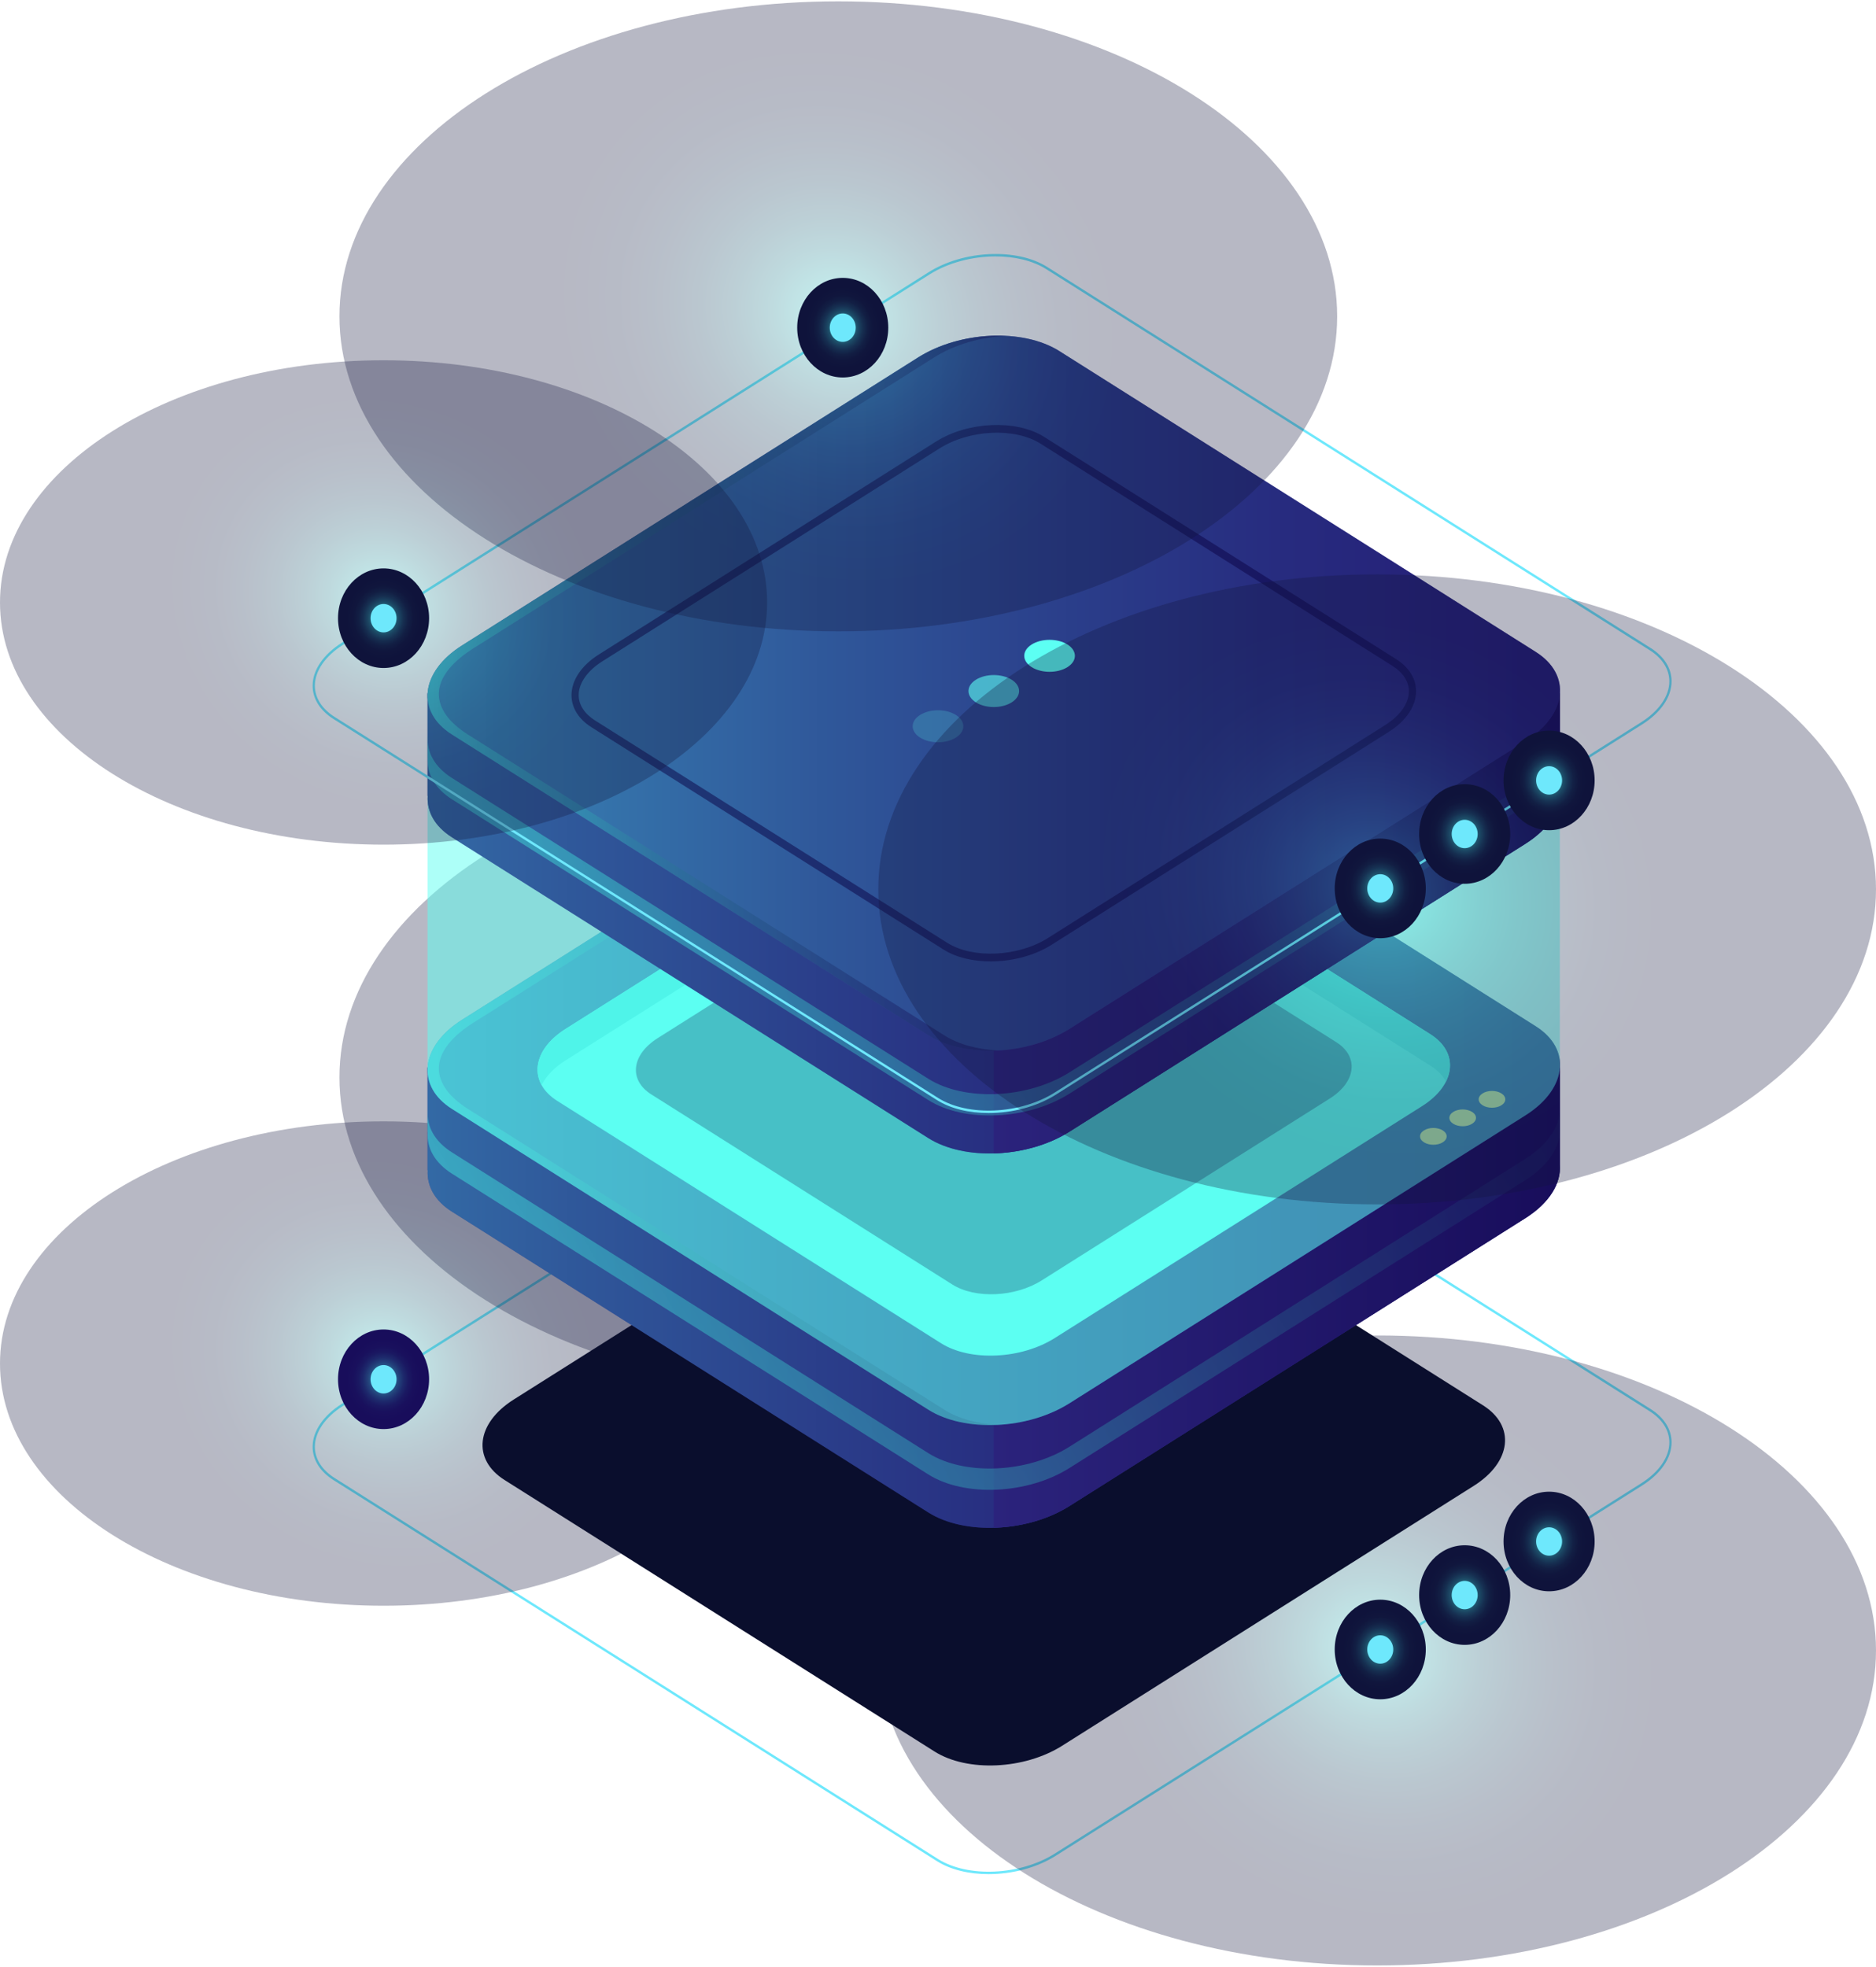 <svg width="535" height="561" viewBox="0 0 535 561" fill="none" xmlns="http://www.w3.org/2000/svg">
<path d="M281.927 534.411C276.404 534.411 271.13 533.194 267.196 530.709L95.122 422.066C91.272 419.636 89.151 416.258 89.151 412.558C89.151 408.108 92.204 403.629 97.531 400.266L264.78 294.67C274.786 288.352 289.987 287.669 298.662 293.149L470.736 401.79C474.586 404.22 476.705 407.597 476.707 411.297C476.707 415.746 473.654 420.227 468.327 423.59L301.078 529.185C295.609 532.642 288.587 534.411 281.927 534.411ZM283.93 290.143C277.388 290.143 270.484 291.885 265.102 295.282L97.853 400.878C92.734 404.111 89.798 408.368 89.798 412.559C89.798 415.999 91.803 419.159 95.444 421.458L267.517 530.1C276.02 535.468 290.927 534.784 300.757 528.577L468.006 422.982C473.126 419.749 476.062 415.491 476.062 411.3C476.062 407.86 474.056 404.702 470.416 402.403L298.342 293.761C294.495 291.333 289.336 290.143 283.93 290.143Z" fill="#6EE8FC"/>
<path opacity="0.3" d="M239.07 397.052C317.641 397.052 381.335 356.838 381.335 307.231C381.335 257.624 317.641 217.41 239.07 217.41C160.5 217.41 96.805 257.624 96.805 307.231C96.805 356.838 160.5 397.052 239.07 397.052Z" fill="url(#paint0_radial_1307_1211)"/>
<path opacity="0.3" d="M392.735 560.454C471.306 560.454 535 520.239 535 470.631C535 421.024 471.306 380.809 392.735 380.809C314.164 380.809 250.47 421.024 250.47 470.631C250.47 520.239 314.164 560.454 392.735 560.454Z" fill="url(#paint1_radial_1307_1211)"/>
<path opacity="0.3" d="M109.384 457.881C169.795 457.881 218.768 426.961 218.768 388.819C218.768 350.677 169.795 319.757 109.384 319.757C48.973 319.757 0 350.677 0 388.819C0 426.961 48.973 457.881 109.384 457.881Z" fill="url(#paint2_radial_1307_1211)"/>
<path d="M240.334 324.661C247.507 324.661 253.321 318.303 253.321 310.459C253.321 302.616 247.507 296.257 240.334 296.257C233.162 296.257 227.347 302.616 227.347 310.459C227.347 318.303 233.162 324.661 240.334 324.661Z" fill="url(#paint3_radial_1307_1211)"/>
<path d="M244.037 310.459C244.037 312.695 242.379 314.508 240.334 314.508C238.29 314.508 236.632 312.695 236.632 310.459C236.632 308.224 238.29 306.411 240.334 306.411C242.379 306.411 244.037 308.224 244.037 310.459Z" fill="#6EE8FC"/>
<path d="M109.384 407.504C116.557 407.504 122.371 401.145 122.371 393.302C122.371 385.458 116.557 379.1 109.384 379.1C102.212 379.1 96.397 385.458 96.397 393.302C96.397 401.145 102.212 407.504 109.384 407.504Z" fill="url(#paint4_radial_1307_1211)"/>
<path d="M113.086 393.302C113.086 395.538 111.429 397.351 109.384 397.351C107.34 397.351 105.682 395.538 105.682 393.302C105.682 391.066 107.34 389.253 109.384 389.253C111.429 389.253 113.086 391.066 113.086 393.302Z" fill="#6EE8FC"/>
<path d="M393.622 484.554C400.795 484.554 406.609 478.196 406.609 470.352C406.609 462.509 400.795 456.15 393.622 456.15C386.45 456.15 380.635 462.509 380.635 470.352C380.635 478.196 386.45 484.554 393.622 484.554Z" fill="url(#paint5_radial_1307_1211)"/>
<path d="M393.622 474.401C395.667 474.401 397.325 472.588 397.325 470.352C397.325 468.116 395.667 466.304 393.622 466.304C391.578 466.304 389.92 468.116 389.92 470.352C389.92 472.588 391.578 474.401 393.622 474.401Z" fill="#6EE8FC"/>
<path d="M417.698 469.039C424.87 469.039 430.685 462.681 430.685 454.837C430.685 446.994 424.87 440.635 417.698 440.635C410.525 440.635 404.711 446.994 404.711 454.837C404.711 462.681 410.525 469.039 417.698 469.039Z" fill="url(#paint6_radial_1307_1211)"/>
<path d="M421.4 454.837C421.4 457.073 419.742 458.886 417.698 458.886C415.653 458.886 413.995 457.073 413.995 454.837C413.995 452.602 415.653 450.789 417.698 450.789C419.742 450.789 421.4 452.602 421.4 454.837Z" fill="#6EE8FC"/>
<path d="M441.773 453.76C448.945 453.76 454.76 447.401 454.76 439.558C454.76 431.714 448.945 425.356 441.773 425.356C434.6 425.356 428.786 431.714 428.786 439.558C428.786 447.401 434.6 453.76 441.773 453.76Z" fill="url(#paint7_radial_1307_1211)"/>
<path d="M445.475 439.558C445.475 441.793 443.817 443.606 441.773 443.606C439.728 443.606 438.07 441.793 438.07 439.558C438.07 437.322 439.728 435.509 441.773 435.509C443.819 435.509 445.475 437.322 445.475 439.558Z" fill="#6EE8FC"/>
<path d="M266.538 499.46L143.898 422.029C134.579 416.146 135.748 405.869 146.508 399.075L263.923 324.944C274.684 318.15 290.96 317.413 300.28 323.296L422.919 400.727C432.238 406.611 431.07 416.887 420.309 423.681L302.894 497.813C292.134 504.605 275.857 505.344 266.538 499.46Z" fill="#0A0E2D"/>
<path d="M444.842 332.145V304.416H379.431L302.095 255.588C291.773 249.072 273.745 249.889 261.827 257.414L187.382 304.416H121.922V333.715H121.976C121.682 338.125 123.931 342.382 128.891 345.512L264.724 431.272C275.046 437.789 293.074 436.971 304.992 429.447L435.038 347.339C441.911 343 445.228 337.377 444.842 332.145Z" fill="#312A91"/>
<path opacity="0.5" d="M444.842 332.145V304.416H379.431L302.095 255.588C291.773 249.072 273.745 249.889 261.827 257.414L187.382 304.416H121.922V333.715H121.976C121.682 338.125 123.931 342.382 128.891 345.512L264.724 431.272C275.046 437.789 293.074 436.971 304.992 429.447L435.038 347.339C441.911 343 445.228 337.377 444.842 332.145Z" fill="url(#paint8_linear_1307_1211)"/>
<path d="M302.095 255.588C297.133 252.455 290.386 251.035 283.397 251.223V435.64C290.953 435.441 298.797 433.36 304.991 429.448L435.036 347.341C441.911 343 445.228 337.379 444.842 332.145V304.416H379.431L302.095 255.588Z" fill="url(#paint9_linear_1307_1211)"/>
<path d="M264.723 401.974L128.89 316.212C118.568 309.696 119.864 298.313 131.782 290.788L261.827 208.681C273.745 201.156 291.773 200.339 302.095 206.855L437.928 292.617C448.25 299.134 446.954 310.516 435.036 318.041L304.991 400.148C293.073 407.673 275.045 408.49 264.723 401.974Z" fill="#312A91"/>
<path opacity="0.5" d="M264.723 401.974L128.89 316.212C118.568 309.696 119.864 298.313 131.782 290.788L261.827 208.681C273.745 201.156 291.773 200.339 302.095 206.855L437.928 292.617C448.25 299.134 446.954 310.516 435.036 318.041L304.991 400.148C293.073 407.673 275.045 408.49 264.723 401.974Z" fill="url(#paint10_linear_1307_1211)"/>
<path d="M268.354 383.019L158.914 313.921C150.597 308.67 151.64 299.5 161.244 293.438L266.023 227.284C275.625 221.222 290.151 220.562 298.466 225.813L407.908 294.911C416.225 300.162 415.181 309.333 405.578 315.395L300.799 381.549C291.196 387.611 276.669 388.269 268.354 383.019Z" fill="#5CFFF3"/>
<path d="M161.242 302.4L266.021 236.246C275.623 230.184 290.15 229.524 298.465 234.775L407.907 303.873C409.96 305.17 411.437 306.707 412.362 308.375C414.776 303.525 413.384 298.368 407.907 294.91L298.465 225.812C290.148 220.562 275.623 221.22 266.021 227.282L161.242 293.436C154.011 298.002 151.639 304.329 154.458 309.419C155.709 306.904 157.963 304.47 161.242 302.4Z" fill="#42E8E0"/>
<path opacity="0.5" d="M269.283 401.974L133.451 316.212C123.129 309.695 120.663 300.124 136.342 290.788L266.388 208.681C272.248 204.981 279.587 202.911 286.761 202.53C278.229 202.108 268.943 204.189 261.827 208.681L131.781 290.788C119.864 298.313 118.569 309.695 128.89 316.212L264.723 401.974C269.967 405.285 277.205 406.693 284.618 406.298C278.86 406.014 273.443 404.599 269.283 401.974Z" fill="url(#paint11_linear_1307_1211)"/>
<path opacity="0.5" d="M435.036 330.427L304.991 412.534C293.073 420.059 275.045 420.876 264.723 414.36L128.89 328.6C123.931 325.469 121.682 321.212 121.974 316.802H121.921V322.874H121.974C121.68 327.284 123.929 331.541 128.89 334.671L264.723 420.431C275.045 426.948 293.073 426.13 304.991 418.606L435.036 336.498C441.911 332.158 445.228 326.536 444.842 321.302V315.231C445.228 320.463 441.911 326.086 435.036 330.427Z" fill="url(#paint12_linear_1307_1211)"/>
<path d="M411.453 322.34C412.935 323.276 412.935 324.794 411.453 325.729C409.971 326.665 407.568 326.665 406.084 325.729C404.603 324.794 404.603 323.276 406.084 322.34C407.566 321.405 409.97 321.403 411.453 322.34Z" fill="#FCCC6B"/>
<path d="M419.813 317.061C421.295 317.996 421.295 319.514 419.813 320.45C418.331 321.386 415.927 321.386 414.444 320.45C412.962 319.514 412.962 317.996 414.444 317.061C415.927 316.125 418.331 316.125 419.813 317.061Z" fill="#FCCC6B"/>
<path d="M428.173 311.783C429.654 312.719 429.654 314.236 428.173 315.172C426.691 316.108 424.287 316.108 422.804 315.172C421.322 314.236 421.322 312.719 422.804 311.783C424.286 310.847 426.691 310.847 428.173 311.783Z" fill="#FCCC6B"/>
<path opacity="0.5" d="M271.599 366.283L185.752 312.081C179.229 307.963 180.047 300.768 187.579 296.012L269.768 244.121C277.3 239.365 288.695 238.849 295.218 242.967L381.066 297.169C387.589 301.287 386.771 308.482 379.239 313.238L297.049 365.129C289.516 369.885 278.122 370.403 271.599 366.283Z" fill="#0B0244"/>
<path opacity="0.5" d="M444.842 304.414C444.878 303.887 444.881 303.365 444.842 302.845V225.392L332.319 225.939L302.095 206.855C291.773 200.339 273.745 201.156 261.827 208.681L233.733 226.419L121.922 226.963V304.416H121.976C121.682 308.826 123.931 313.083 128.89 316.214L264.723 401.974C275.045 408.49 293.073 407.673 304.991 400.148L435.036 318.041C441.227 314.132 444.524 309.184 444.842 304.414Z" fill="#5CFFF3"/>
<path d="M444.842 225.393V197.665H379.431L302.095 148.837C291.773 142.32 273.745 143.138 261.827 150.662L187.382 197.665H121.922V226.963H121.976C121.682 231.373 123.931 235.63 128.891 238.761L264.724 324.522C275.046 331.039 293.074 330.222 304.992 322.697L435.038 240.59C441.911 236.249 445.228 230.627 444.842 225.393Z" fill="#312A91"/>
<path opacity="0.5" d="M444.842 225.393V197.665H379.431L302.095 148.837C291.773 142.32 273.745 143.138 261.827 150.662L187.382 197.665H121.922V226.963H121.976C121.682 231.373 123.931 235.63 128.891 238.761L264.724 324.522C275.046 331.039 293.074 330.222 304.992 322.697L435.038 240.59C441.911 236.249 445.228 230.627 444.842 225.393Z" fill="url(#paint13_linear_1307_1211)"/>
<path d="M302.095 148.837C297.133 145.703 290.386 144.283 283.397 144.471V328.888C290.953 328.69 298.797 326.608 304.991 322.697L435.036 240.59C441.911 236.249 445.228 230.627 444.842 225.393V197.665H379.431L302.095 148.837Z" fill="url(#paint14_linear_1307_1211)"/>
<path d="M264.723 295.222L128.89 209.462C118.568 202.945 119.864 191.563 131.782 184.038L261.827 101.931C273.745 94.406 291.773 93.589 302.095 100.105L437.928 185.867C448.25 192.383 446.954 203.766 435.036 211.291L304.991 293.398C293.073 300.921 275.045 301.738 264.723 295.222Z" fill="#312A91"/>
<path opacity="0.5" d="M264.723 295.222L128.89 209.462C118.568 202.945 119.864 191.563 131.782 184.038L261.827 101.931C273.745 94.406 291.773 93.589 302.095 100.105L437.928 185.867C448.25 192.383 446.954 203.766 435.036 211.291L304.991 293.398C293.073 300.921 275.045 301.738 264.723 295.222Z" fill="url(#paint15_linear_1307_1211)"/>
<path opacity="0.5" d="M269.283 295.222L133.451 209.46C123.129 202.944 120.663 193.373 136.342 184.037L266.388 101.929C272.248 98.229 279.587 96.161 286.761 95.779C278.229 95.356 268.943 97.437 261.827 101.929L131.781 184.037C119.864 191.561 118.569 202.944 128.89 209.46L264.723 295.222C269.967 298.534 277.205 299.941 284.618 299.548C278.86 299.263 273.443 297.849 269.283 295.222Z" fill="url(#paint16_linear_1307_1211)"/>
<path opacity="0.5" d="M435.036 223.675L304.991 305.782C293.073 313.307 275.045 314.124 264.723 307.608L128.89 221.846C123.931 218.716 121.682 214.459 121.974 210.049H121.921V216.12H121.974C121.68 220.53 123.929 224.787 128.89 227.918L264.723 313.679C275.045 320.196 293.073 319.379 304.991 311.854L435.036 229.747C441.911 225.406 445.228 219.784 444.842 214.55V208.479C445.228 213.713 441.911 219.334 435.036 223.675Z" fill="url(#paint17_linear_1307_1211)"/>
<path opacity="0.2" d="M272.608 203.872C275.428 205.653 275.428 208.54 272.608 210.322C269.787 212.103 265.213 212.103 262.392 210.322C259.572 208.54 259.572 205.653 262.392 203.872C265.213 202.09 269.787 202.09 272.608 203.872Z" fill="#5CFFF3"/>
<path opacity="0.6" d="M288.516 193.827C291.337 195.609 291.337 198.496 288.516 200.277C285.696 202.059 281.122 202.059 278.301 200.277C275.48 198.496 275.48 195.609 278.301 193.827C281.122 192.046 285.696 192.046 288.516 193.827Z" fill="#5CFFF3"/>
<path d="M304.425 183.783C307.246 185.564 307.246 188.452 304.425 190.233C301.604 192.014 297.031 192.014 294.21 190.233C291.389 188.452 291.389 185.564 294.21 183.783C297.031 182.001 301.604 182.001 304.425 183.783Z" fill="#5CFFF3"/>
<path opacity="0.5" d="M282.52 274.148C277.485 274.148 272.673 273.036 269.081 270.769L168.647 207.359C164.994 205.05 162.981 201.805 162.983 198.221C162.983 193.979 165.828 189.748 170.785 186.618L266.942 125.906C276.022 120.177 289.84 119.57 297.739 124.557L398.173 187.969C401.827 190.275 403.838 193.519 403.838 197.104C403.838 201.347 400.994 205.577 396.036 208.708L299.877 269.42C294.927 272.547 288.563 274.148 282.52 274.148ZM270.103 268.828C277.44 273.462 290.336 272.856 298.854 267.479L395.012 206.769C399.317 204.048 401.789 200.527 401.788 197.106C401.788 194.356 400.14 191.801 397.149 189.911L296.715 126.499C289.378 121.865 276.482 122.473 267.963 127.848L171.807 188.56C167.5 191.279 165.03 194.799 165.03 198.221C165.029 200.972 166.678 203.528 169.67 205.418L270.103 268.828Z" fill="#0B0244"/>
<path d="M281.928 317.388C276.404 317.388 271.13 316.169 267.196 313.684L95.122 205.043C91.272 202.613 89.151 199.235 89.151 195.535C89.151 191.085 92.204 186.606 97.531 183.243L264.78 77.647C274.786 71.327 289.987 70.646 298.662 76.126L470.736 184.767C474.586 187.197 476.707 190.575 476.707 194.275C476.705 198.725 473.652 203.206 468.327 206.567L301.078 312.163C295.609 315.617 288.587 317.386 281.928 317.388ZM283.93 73.118C277.388 73.118 270.484 74.86 265.102 78.257L97.853 183.854C92.734 187.087 89.798 191.344 89.798 195.535C89.798 198.974 91.803 202.135 95.444 204.434L267.517 313.075C276.02 318.443 290.929 317.758 300.757 311.554L468.006 205.958C473.126 202.725 476.062 198.468 476.062 194.277C476.062 190.837 474.056 187.677 470.416 185.378L298.342 76.736C294.495 74.308 289.336 73.118 283.93 73.118Z" fill="#6EE8FC"/>
<path opacity="0.3" d="M239.07 180.031C317.641 180.031 381.335 139.815 381.335 90.208C381.335 40.6 317.641 0.385 239.07 0.385C160.5 0.385 96.805 40.6 96.805 90.208C96.805 139.815 160.5 180.031 239.07 180.031Z" fill="url(#paint18_radial_1307_1211)"/>
<path opacity="0.3" d="M392.735 343.431C471.306 343.431 535 303.216 535 253.608C535 204 471.306 163.785 392.735 163.785C314.164 163.785 250.47 204 250.47 253.608C250.47 303.216 314.164 343.431 392.735 343.431Z" fill="url(#paint19_radial_1307_1211)"/>
<path opacity="0.3" d="M109.384 240.856C169.795 240.856 218.768 209.936 218.768 171.794C218.768 133.652 169.795 102.732 109.384 102.732C48.973 102.732 0 133.652 0 171.794C0 209.936 48.973 240.856 109.384 240.856Z" fill="url(#paint20_radial_1307_1211)"/>
<path d="M240.334 107.638C247.507 107.638 253.321 101.279 253.321 93.436C253.321 85.592 247.507 79.234 240.334 79.234C233.162 79.234 227.347 85.592 227.347 93.436C227.347 101.279 233.162 107.638 240.334 107.638Z" fill="url(#paint21_radial_1307_1211)"/>
<path d="M244.037 93.436C244.037 95.672 242.379 97.485 240.334 97.485C238.29 97.485 236.632 95.672 236.632 93.436C236.632 91.2 238.29 89.387 240.334 89.387C242.379 89.386 244.037 91.198 244.037 93.436Z" fill="#6EE8FC"/>
<path d="M109.384 190.481C116.557 190.481 122.371 184.122 122.371 176.278C122.371 168.435 116.557 162.076 109.384 162.076C102.212 162.076 96.397 168.435 96.397 176.278C96.397 184.122 102.212 190.481 109.384 190.481Z" fill="url(#paint22_radial_1307_1211)"/>
<path d="M109.384 180.327C111.429 180.327 113.086 178.515 113.086 176.279C113.086 174.043 111.429 172.23 109.384 172.23C107.339 172.23 105.682 174.043 105.682 176.279C105.682 178.515 107.339 180.327 109.384 180.327Z" fill="#6EE8FC"/>
<path d="M393.622 267.531C400.795 267.531 406.609 261.173 406.609 253.329C406.609 245.485 400.795 239.127 393.622 239.127C386.45 239.127 380.635 245.485 380.635 253.329C380.635 261.173 386.45 267.531 393.622 267.531Z" fill="url(#paint23_radial_1307_1211)"/>
<path d="M397.325 253.329C397.325 255.565 395.667 257.378 393.622 257.378C391.578 257.378 389.92 255.565 389.92 253.329C389.92 251.093 391.578 249.28 393.622 249.28C395.667 249.28 397.325 251.091 397.325 253.329Z" fill="#6EE8FC"/>
<path d="M417.698 252.016C424.87 252.016 430.685 245.658 430.685 237.814C430.685 229.971 424.87 223.612 417.698 223.612C410.525 223.612 404.711 229.971 404.711 237.814C404.711 245.658 410.525 252.016 417.698 252.016Z" fill="url(#paint24_radial_1307_1211)"/>
<path d="M417.698 241.863C419.742 241.863 421.4 240.05 421.4 237.814C421.4 235.578 419.742 233.766 417.698 233.766C415.653 233.766 413.995 235.578 413.995 237.814C413.995 240.05 415.653 241.863 417.698 241.863Z" fill="#6EE8FC"/>
<path d="M441.773 236.735C448.945 236.735 454.76 230.376 454.76 222.533C454.76 214.689 448.945 208.331 441.773 208.331C434.6 208.331 428.786 214.689 428.786 222.533C428.786 230.376 434.6 236.735 441.773 236.735Z" fill="url(#paint25_radial_1307_1211)"/>
<path d="M445.475 222.533C445.475 224.769 443.817 226.582 441.773 226.582C439.728 226.582 438.07 224.769 438.07 222.533C438.07 220.297 439.728 218.484 441.773 218.484C443.819 218.484 445.475 220.297 445.475 222.533Z" fill="#6EE8FC"/>
<defs>
<radialGradient id="paint0_radial_1307_1211" cx="0" cy="0" r="1" gradientUnits="userSpaceOnUse" gradientTransform="translate(239.071 307.231) rotate(32.268) scale(118.969 107.411)">
<stop stop-color="#42E8E0"/>
<stop offset="0.014" stop-color="#40DED8"/>
<stop offset="0.091" stop-color="#34AFB4"/>
<stop offset="0.172" stop-color="#2A8593"/>
<stop offset="0.256" stop-color="#226278"/>
<stop offset="0.345" stop-color="#1B4562"/>
<stop offset="0.439" stop-color="#162F51"/>
<stop offset="0.542" stop-color="#121F44"/>
<stop offset="0.659" stop-color="#10163D"/>
<stop offset="0.823" stop-color="#0F133B"/>
</radialGradient>
<radialGradient id="paint1_radial_1307_1211" cx="0" cy="0" r="1" gradientUnits="userSpaceOnUse" gradientTransform="translate(392.736 470.632) rotate(32.268) scale(118.969 107.411)">
<stop stop-color="#42E8E0"/>
<stop offset="0.014" stop-color="#40DED8"/>
<stop offset="0.091" stop-color="#34AFB4"/>
<stop offset="0.172" stop-color="#2A8593"/>
<stop offset="0.256" stop-color="#226278"/>
<stop offset="0.345" stop-color="#1B4562"/>
<stop offset="0.439" stop-color="#162F51"/>
<stop offset="0.542" stop-color="#121F44"/>
<stop offset="0.659" stop-color="#10163D"/>
<stop offset="0.823" stop-color="#0F133B"/>
</radialGradient>
<radialGradient id="paint2_radial_1307_1211" cx="0" cy="0" r="1" gradientUnits="userSpaceOnUse" gradientTransform="translate(109.383 388.818) rotate(32.268) scale(91.472 82.586)">
<stop stop-color="#42E8E0"/>
<stop offset="0.014" stop-color="#40DED8"/>
<stop offset="0.091" stop-color="#34AFB4"/>
<stop offset="0.172" stop-color="#2A8593"/>
<stop offset="0.256" stop-color="#226278"/>
<stop offset="0.345" stop-color="#1B4562"/>
<stop offset="0.439" stop-color="#162F51"/>
<stop offset="0.542" stop-color="#121F44"/>
<stop offset="0.659" stop-color="#10163D"/>
<stop offset="0.823" stop-color="#0F133B"/>
</radialGradient>
<radialGradient id="paint3_radial_1307_1211" cx="0" cy="0" r="1" gradientUnits="userSpaceOnUse" gradientTransform="translate(240.334 310.46) scale(12.988 14.203)">
<stop stop-color="#42E8E0"/>
<stop offset="0.022" stop-color="#3FD8D7"/>
<stop offset="0.098" stop-color="#36A9BA"/>
<stop offset="0.179" stop-color="#2E7FA0"/>
<stop offset="0.262" stop-color="#275C8B"/>
<stop offset="0.35" stop-color="#223F79"/>
<stop offset="0.443" stop-color="#1D296C"/>
<stop offset="0.545" stop-color="#1A1962"/>
<stop offset="0.661" stop-color="#19105D"/>
<stop offset="0.823" stop-color="#180D5B"/>
</radialGradient>
<radialGradient id="paint4_radial_1307_1211" cx="0" cy="0" r="1" gradientUnits="userSpaceOnUse" gradientTransform="translate(109.383 393.303) scale(12.988 14.203)">
<stop stop-color="#42E8E0"/>
<stop offset="0.022" stop-color="#3FD8D7"/>
<stop offset="0.098" stop-color="#36A9BA"/>
<stop offset="0.179" stop-color="#2E7FA0"/>
<stop offset="0.262" stop-color="#275C8B"/>
<stop offset="0.35" stop-color="#223F79"/>
<stop offset="0.443" stop-color="#1D296C"/>
<stop offset="0.545" stop-color="#1A1962"/>
<stop offset="0.661" stop-color="#19105D"/>
<stop offset="0.823" stop-color="#180D5B"/>
</radialGradient>
<radialGradient id="paint5_radial_1307_1211" cx="0" cy="0" r="1" gradientUnits="userSpaceOnUse" gradientTransform="translate(393.622 470.352) scale(12.988 14.203)">
<stop stop-color="#42E8E0"/>
<stop offset="0.014" stop-color="#40DED8"/>
<stop offset="0.091" stop-color="#34AFB4"/>
<stop offset="0.172" stop-color="#2A8593"/>
<stop offset="0.256" stop-color="#226278"/>
<stop offset="0.345" stop-color="#1B4562"/>
<stop offset="0.439" stop-color="#162F51"/>
<stop offset="0.542" stop-color="#121F44"/>
<stop offset="0.659" stop-color="#10163D"/>
<stop offset="0.823" stop-color="#0F133B"/>
</radialGradient>
<radialGradient id="paint6_radial_1307_1211" cx="0" cy="0" r="1" gradientUnits="userSpaceOnUse" gradientTransform="translate(417.698 454.838) scale(12.988 14.203)">
<stop stop-color="#42E8E0"/>
<stop offset="0.014" stop-color="#40DED8"/>
<stop offset="0.091" stop-color="#34AFB4"/>
<stop offset="0.172" stop-color="#2A8593"/>
<stop offset="0.256" stop-color="#226278"/>
<stop offset="0.345" stop-color="#1B4562"/>
<stop offset="0.439" stop-color="#162F51"/>
<stop offset="0.542" stop-color="#121F44"/>
<stop offset="0.659" stop-color="#10163D"/>
<stop offset="0.823" stop-color="#0F133B"/>
</radialGradient>
<radialGradient id="paint7_radial_1307_1211" cx="0" cy="0" r="1" gradientUnits="userSpaceOnUse" gradientTransform="translate(441.773 439.558) scale(12.988 14.203)">
<stop stop-color="#42E8E0"/>
<stop offset="0.014" stop-color="#40DED8"/>
<stop offset="0.091" stop-color="#34AFB4"/>
<stop offset="0.172" stop-color="#2A8593"/>
<stop offset="0.256" stop-color="#226278"/>
<stop offset="0.345" stop-color="#1B4562"/>
<stop offset="0.439" stop-color="#162F51"/>
<stop offset="0.542" stop-color="#121F44"/>
<stop offset="0.659" stop-color="#10163D"/>
<stop offset="0.823" stop-color="#0F133B"/>
</radialGradient>
<linearGradient id="paint8_linear_1307_1211" x1="50.536" y1="343.43" x2="373.486" y2="343.43" gradientUnits="userSpaceOnUse">
<stop stop-color="#42E8E0"/>
<stop offset="0.102" stop-color="#3CCACE"/>
<stop offset="0.344" stop-color="#2F87A5"/>
<stop offset="0.564" stop-color="#255385"/>
<stop offset="0.753" stop-color="#1E2D6E"/>
<stop offset="0.905" stop-color="#1A1660"/>
<stop offset="1" stop-color="#180D5B"/>
</linearGradient>
<linearGradient id="paint9_linear_1307_1211" x1="283.397" y1="343.422" x2="444.872" y2="343.422" gradientUnits="userSpaceOnUse">
<stop stop-color="#2B237C"/>
<stop offset="1" stop-color="#180D5B"/>
</linearGradient>
<linearGradient id="paint10_linear_1307_1211" x1="121.923" y1="304.415" x2="444.896" y2="304.415" gradientUnits="userSpaceOnUse">
<stop stop-color="#42E8E0"/>
<stop offset="0.102" stop-color="#3CCACE"/>
<stop offset="0.344" stop-color="#2F87A5"/>
<stop offset="0.564" stop-color="#255385"/>
<stop offset="0.753" stop-color="#1E2D6E"/>
<stop offset="0.905" stop-color="#1A1660"/>
<stop offset="1" stop-color="#180D5B"/>
</linearGradient>
<linearGradient id="paint11_linear_1307_1211" x1="121.922" y1="304.421" x2="286.761" y2="304.421" gradientUnits="userSpaceOnUse">
<stop stop-color="#42E8E0"/>
<stop offset="0.102" stop-color="#3CCACE"/>
<stop offset="0.344" stop-color="#2F87A5"/>
<stop offset="0.564" stop-color="#255385"/>
<stop offset="0.753" stop-color="#1E2D6E"/>
<stop offset="0.905" stop-color="#1A1660"/>
<stop offset="1" stop-color="#180D5B"/>
</linearGradient>
<linearGradient id="paint12_linear_1307_1211" x1="165.85" y1="407.187" x2="450.115" y2="237.282" gradientUnits="userSpaceOnUse">
<stop stop-color="#42E8E0"/>
<stop offset="0.102" stop-color="#3CCACE"/>
<stop offset="0.344" stop-color="#2F87A5"/>
<stop offset="0.564" stop-color="#255385"/>
<stop offset="0.753" stop-color="#1E2D6E"/>
<stop offset="0.905" stop-color="#1A1660"/>
<stop offset="1" stop-color="#180D5B"/>
</linearGradient>
<linearGradient id="paint13_linear_1307_1211" x1="50.536" y1="236.679" x2="373.486" y2="236.679" gradientUnits="userSpaceOnUse">
<stop stop-color="#42E8E0"/>
<stop offset="0.102" stop-color="#3CCACE"/>
<stop offset="0.344" stop-color="#2F87A5"/>
<stop offset="0.564" stop-color="#255385"/>
<stop offset="0.753" stop-color="#1E2D6E"/>
<stop offset="0.905" stop-color="#1A1660"/>
<stop offset="1" stop-color="#180D5B"/>
</linearGradient>
<linearGradient id="paint14_linear_1307_1211" x1="283.397" y1="236.671" x2="444.872" y2="236.671" gradientUnits="userSpaceOnUse">
<stop stop-color="#2B237C"/>
<stop offset="1" stop-color="#180D5B"/>
</linearGradient>
<linearGradient id="paint15_linear_1307_1211" x1="121.923" y1="197.664" x2="444.896" y2="197.664" gradientUnits="userSpaceOnUse">
<stop stop-color="#42E8E0"/>
<stop offset="0.102" stop-color="#3CCACE"/>
<stop offset="0.344" stop-color="#2F87A5"/>
<stop offset="0.564" stop-color="#255385"/>
<stop offset="0.753" stop-color="#1E2D6E"/>
<stop offset="0.905" stop-color="#1A1660"/>
<stop offset="1" stop-color="#180D5B"/>
</linearGradient>
<linearGradient id="paint16_linear_1307_1211" x1="121.922" y1="197.67" x2="286.761" y2="197.67" gradientUnits="userSpaceOnUse">
<stop stop-color="#42E8E0"/>
<stop offset="0.102" stop-color="#3CCACE"/>
<stop offset="0.344" stop-color="#2F87A5"/>
<stop offset="0.564" stop-color="#255385"/>
<stop offset="0.753" stop-color="#1E2D6E"/>
<stop offset="0.905" stop-color="#1A1660"/>
<stop offset="1" stop-color="#180D5B"/>
</linearGradient>
<linearGradient id="paint17_linear_1307_1211" x1="165.85" y1="300.436" x2="450.115" y2="130.53" gradientUnits="userSpaceOnUse">
<stop stop-color="#42E8E0"/>
<stop offset="0.102" stop-color="#3CCACE"/>
<stop offset="0.344" stop-color="#2F87A5"/>
<stop offset="0.564" stop-color="#255385"/>
<stop offset="0.753" stop-color="#1E2D6E"/>
<stop offset="0.905" stop-color="#1A1660"/>
<stop offset="1" stop-color="#180D5B"/>
</linearGradient>
<radialGradient id="paint18_radial_1307_1211" cx="0" cy="0" r="1" gradientUnits="userSpaceOnUse" gradientTransform="translate(239.071 90.207) rotate(32.268) scale(118.969 107.411)">
<stop stop-color="#42E8E0"/>
<stop offset="0.014" stop-color="#40DED8"/>
<stop offset="0.091" stop-color="#34AFB4"/>
<stop offset="0.172" stop-color="#2A8593"/>
<stop offset="0.256" stop-color="#226278"/>
<stop offset="0.345" stop-color="#1B4562"/>
<stop offset="0.439" stop-color="#162F51"/>
<stop offset="0.542" stop-color="#121F44"/>
<stop offset="0.659" stop-color="#10163D"/>
<stop offset="0.823" stop-color="#0F133B"/>
</radialGradient>
<radialGradient id="paint19_radial_1307_1211" cx="0" cy="0" r="1" gradientUnits="userSpaceOnUse" gradientTransform="translate(392.736 253.608) rotate(32.268) scale(118.969 107.411)">
<stop stop-color="#42E8E0"/>
<stop offset="0.014" stop-color="#40DED8"/>
<stop offset="0.091" stop-color="#34AFB4"/>
<stop offset="0.172" stop-color="#2A8593"/>
<stop offset="0.256" stop-color="#226278"/>
<stop offset="0.345" stop-color="#1B4562"/>
<stop offset="0.439" stop-color="#162F51"/>
<stop offset="0.542" stop-color="#121F44"/>
<stop offset="0.659" stop-color="#10163D"/>
<stop offset="0.823" stop-color="#0F133B"/>
</radialGradient>
<radialGradient id="paint20_radial_1307_1211" cx="0" cy="0" r="1" gradientUnits="userSpaceOnUse" gradientTransform="translate(109.383 171.794) rotate(32.268) scale(91.472 82.586)">
<stop stop-color="#42E8E0"/>
<stop offset="0.014" stop-color="#40DED8"/>
<stop offset="0.091" stop-color="#34AFB4"/>
<stop offset="0.172" stop-color="#2A8593"/>
<stop offset="0.256" stop-color="#226278"/>
<stop offset="0.345" stop-color="#1B4562"/>
<stop offset="0.439" stop-color="#162F51"/>
<stop offset="0.542" stop-color="#121F44"/>
<stop offset="0.659" stop-color="#10163D"/>
<stop offset="0.823" stop-color="#0F133B"/>
</radialGradient>
<radialGradient id="paint21_radial_1307_1211" cx="0" cy="0" r="1" gradientUnits="userSpaceOnUse" gradientTransform="translate(240.334 93.435) scale(12.988 14.203)">
<stop stop-color="#42E8E0"/>
<stop offset="0.014" stop-color="#40DED8"/>
<stop offset="0.091" stop-color="#34AFB4"/>
<stop offset="0.172" stop-color="#2A8593"/>
<stop offset="0.256" stop-color="#226278"/>
<stop offset="0.345" stop-color="#1B4562"/>
<stop offset="0.439" stop-color="#162F51"/>
<stop offset="0.542" stop-color="#121F44"/>
<stop offset="0.659" stop-color="#10163D"/>
<stop offset="0.823" stop-color="#0F133B"/>
</radialGradient>
<radialGradient id="paint22_radial_1307_1211" cx="0" cy="0" r="1" gradientUnits="userSpaceOnUse" gradientTransform="translate(109.383 176.279) scale(12.988 14.203)">
<stop stop-color="#42E8E0"/>
<stop offset="0.014" stop-color="#40DED8"/>
<stop offset="0.091" stop-color="#34AFB4"/>
<stop offset="0.172" stop-color="#2A8593"/>
<stop offset="0.256" stop-color="#226278"/>
<stop offset="0.345" stop-color="#1B4562"/>
<stop offset="0.439" stop-color="#162F51"/>
<stop offset="0.542" stop-color="#121F44"/>
<stop offset="0.659" stop-color="#10163D"/>
<stop offset="0.823" stop-color="#0F133B"/>
</radialGradient>
<radialGradient id="paint23_radial_1307_1211" cx="0" cy="0" r="1" gradientUnits="userSpaceOnUse" gradientTransform="translate(393.622 253.328) scale(12.988 14.203)">
<stop stop-color="#42E8E0"/>
<stop offset="0.014" stop-color="#40DED8"/>
<stop offset="0.091" stop-color="#34AFB4"/>
<stop offset="0.172" stop-color="#2A8593"/>
<stop offset="0.256" stop-color="#226278"/>
<stop offset="0.345" stop-color="#1B4562"/>
<stop offset="0.439" stop-color="#162F51"/>
<stop offset="0.542" stop-color="#121F44"/>
<stop offset="0.659" stop-color="#10163D"/>
<stop offset="0.823" stop-color="#0F133B"/>
</radialGradient>
<radialGradient id="paint24_radial_1307_1211" cx="0" cy="0" r="1" gradientUnits="userSpaceOnUse" gradientTransform="translate(417.698 237.814) scale(12.988 14.203)">
<stop stop-color="#42E8E0"/>
<stop offset="0.014" stop-color="#40DED8"/>
<stop offset="0.091" stop-color="#34AFB4"/>
<stop offset="0.172" stop-color="#2A8593"/>
<stop offset="0.256" stop-color="#226278"/>
<stop offset="0.345" stop-color="#1B4562"/>
<stop offset="0.439" stop-color="#162F51"/>
<stop offset="0.542" stop-color="#121F44"/>
<stop offset="0.659" stop-color="#10163D"/>
<stop offset="0.823" stop-color="#0F133B"/>
</radialGradient>
<radialGradient id="paint25_radial_1307_1211" cx="0" cy="0" r="1" gradientUnits="userSpaceOnUse" gradientTransform="translate(441.773 222.534) scale(12.988 14.203)">
<stop stop-color="#42E8E0"/>
<stop offset="0.014" stop-color="#40DED8"/>
<stop offset="0.091" stop-color="#34AFB4"/>
<stop offset="0.172" stop-color="#2A8593"/>
<stop offset="0.256" stop-color="#226278"/>
<stop offset="0.345" stop-color="#1B4562"/>
<stop offset="0.439" stop-color="#162F51"/>
<stop offset="0.542" stop-color="#121F44"/>
<stop offset="0.659" stop-color="#10163D"/>
<stop offset="0.823" stop-color="#0F133B"/>
</radialGradient>
</defs>
</svg>
